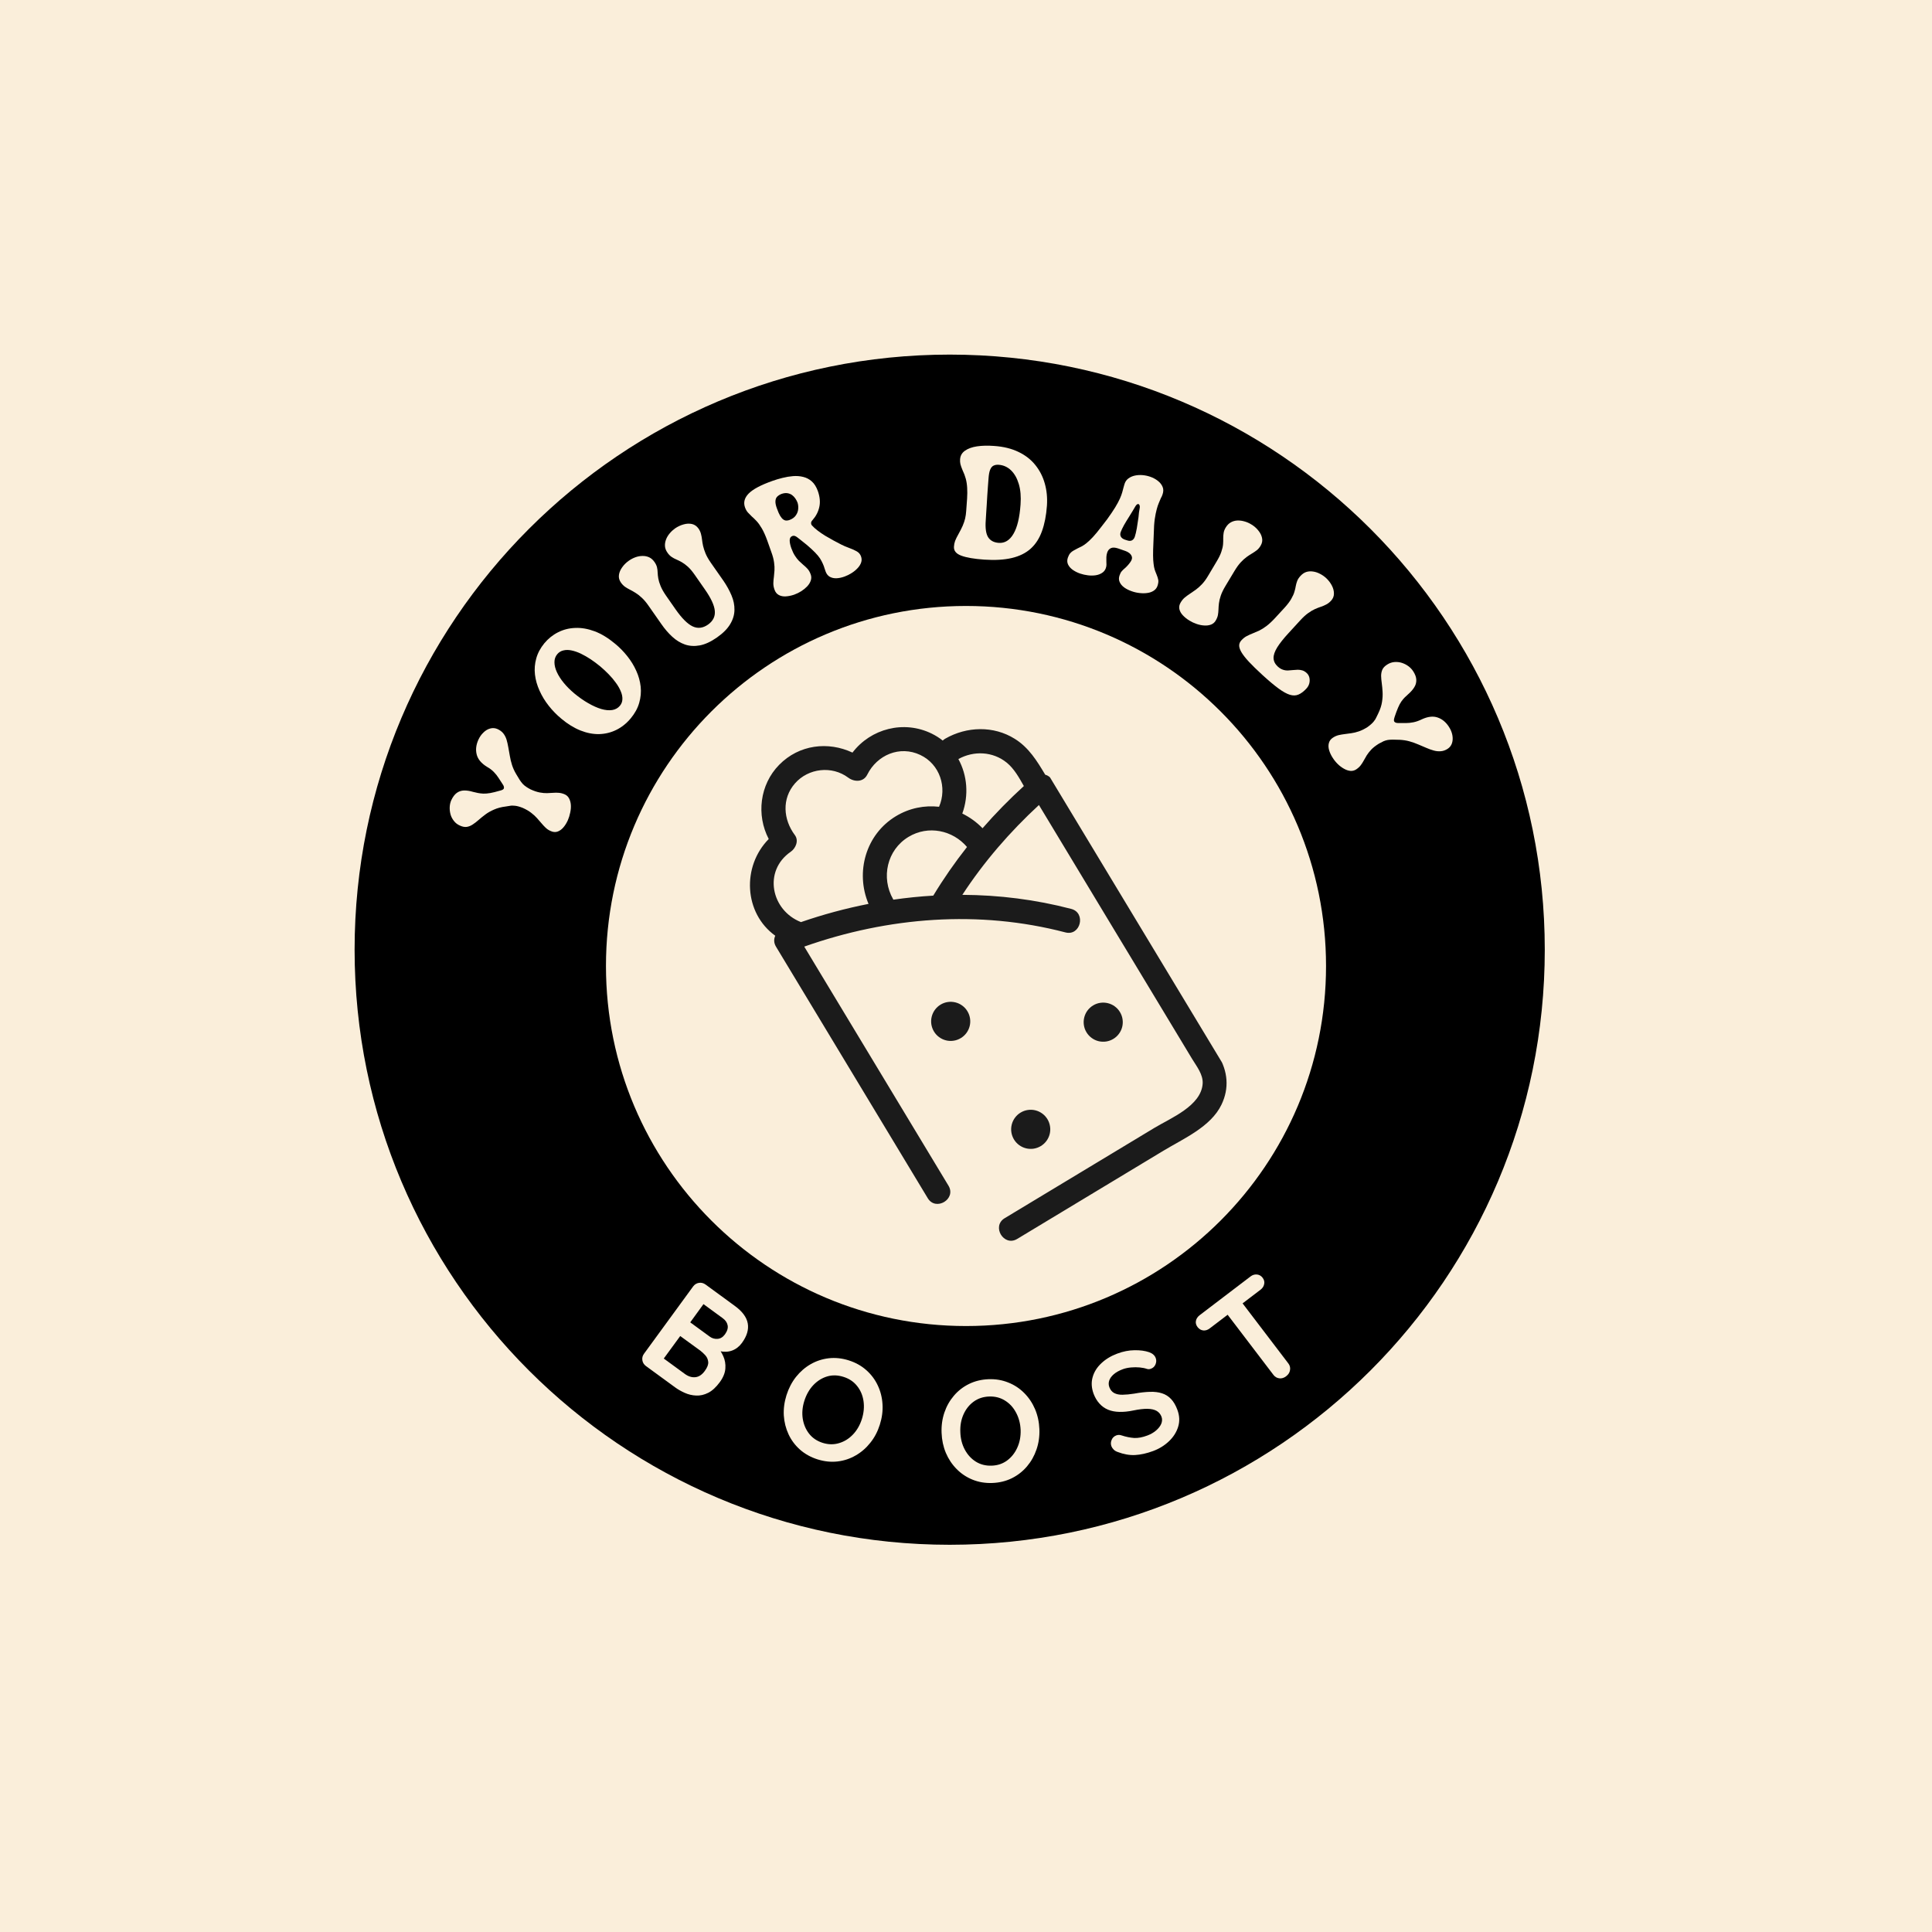 <svg xmlns="http://www.w3.org/2000/svg" xmlns:xlink="http://www.w3.org/1999/xlink" width="500" zoomAndPan="magnify" viewBox="0 0 375 375" height="500" preserveAspectRatio="xMidYMid meet" version="1.0"><defs><g/><clipPath id="d608839f89"><path d="M 68.828 68.828 L 299.84 68.828 L 299.84 299.84 L 68.828 299.84 Z M 68.828 68.828 " clip-rule="nonzero"/></clipPath><clipPath id="a59f86e15f"><path d="M 184.336 68.828 C 120.543 68.828 68.828 120.543 68.828 184.336 C 68.828 248.129 120.543 299.84 184.336 299.84 C 248.129 299.84 299.84 248.129 299.84 184.336 C 299.84 120.543 248.129 68.828 184.336 68.828 Z M 184.336 68.828 " clip-rule="nonzero"/></clipPath><clipPath id="2fe5b99b4c"><path d="M 117.617 117.617 L 257.383 117.617 L 257.383 257.383 L 117.617 257.383 Z M 117.617 117.617 " clip-rule="nonzero"/></clipPath><clipPath id="3953ad047b"><path d="M 187.5 117.617 C 148.902 117.617 117.617 148.902 117.617 187.5 C 117.617 226.098 148.902 257.383 187.5 257.383 C 226.098 257.383 257.383 226.098 257.383 187.5 C 257.383 148.902 226.098 117.617 187.5 117.617 Z M 187.5 117.617 " clip-rule="nonzero"/></clipPath><clipPath id="b85a695f9f"><path d="M 145 141 L 239 141 L 239 241 L 145 241 Z M 145 141 " clip-rule="nonzero"/></clipPath><clipPath id="203edfe006"><path d="M 132.758 157.984 L 187.984 124.668 L 242.227 214.574 L 187 247.891 Z M 132.758 157.984 " clip-rule="nonzero"/></clipPath><clipPath id="1b50e596c7"><path d="M 132.758 157.984 L 187.984 124.668 L 242.227 214.574 L 187 247.891 Z M 132.758 157.984 " clip-rule="nonzero"/></clipPath><clipPath id="82201927b7"><path d="M 180 194 L 189 194 L 189 203 L 180 203 Z M 180 194 " clip-rule="nonzero"/></clipPath><clipPath id="4cade0587b"><path d="M 132.758 157.984 L 187.984 124.668 L 242.227 214.574 L 187 247.891 Z M 132.758 157.984 " clip-rule="nonzero"/></clipPath><clipPath id="4884a8d2b7"><path d="M 132.758 157.984 L 187.984 124.668 L 242.227 214.574 L 187 247.891 Z M 132.758 157.984 " clip-rule="nonzero"/></clipPath><clipPath id="9ee155427b"><path d="M 210 194 L 218 194 L 218 203 L 210 203 Z M 210 194 " clip-rule="nonzero"/></clipPath><clipPath id="016ac8d274"><path d="M 132.758 157.984 L 187.984 124.668 L 242.227 214.574 L 187 247.891 Z M 132.758 157.984 " clip-rule="nonzero"/></clipPath><clipPath id="5d5cc580bf"><path d="M 132.758 157.984 L 187.984 124.668 L 242.227 214.574 L 187 247.891 Z M 132.758 157.984 " clip-rule="nonzero"/></clipPath><clipPath id="f115922a12"><path d="M 196 215 L 204 215 L 204 223 L 196 223 Z M 196 215 " clip-rule="nonzero"/></clipPath><clipPath id="cf488422a9"><path d="M 132.758 157.984 L 187.984 124.668 L 242.227 214.574 L 187 247.891 Z M 132.758 157.984 " clip-rule="nonzero"/></clipPath><clipPath id="a3d67f7748"><path d="M 132.758 157.984 L 187.984 124.668 L 242.227 214.574 L 187 247.891 Z M 132.758 157.984 " clip-rule="nonzero"/></clipPath></defs><rect x="-37.5" width="450" fill="#FAEEDA" y="-37.5" height="450" fill-opacity="1"/><rect x="-37.5" width="450" fill="#FAEEDA" y="-37.5" height="450" fill-opacity="1"/><g clip-path="url(#d608839f89)"><g clip-path="url(#a59f86e15f)"><path fill="#000000" d="M 68.828 68.828 L 299.84 68.828 L 299.84 299.84 L 68.828 299.84 Z M 68.828 68.828 " fill-opacity="1" fill-rule="nonzero"/></g></g><g clip-path="url(#2fe5b99b4c)"><g clip-path="url(#3953ad047b)"><path fill="#FAEEDA" d="M 117.617 117.617 L 257.383 117.617 L 257.383 257.383 L 117.617 257.383 Z M 117.617 117.617 " fill-opacity="1" fill-rule="nonzero"/></g></g><g clip-path="url(#b85a695f9f)"><g clip-path="url(#203edfe006)"><g clip-path="url(#1b50e596c7)"><path fill="#1b1b1b" d="M 202.875 150.367 C 201.273 147.691 199.715 145.121 196.961 143.402 C 192.844 140.824 187.641 140.992 183.492 143.363 C 183.293 143.473 183.129 143.602 182.984 143.742 C 182.348 143.238 181.645 142.789 180.879 142.41 C 175.441 139.723 169.004 141.434 165.465 146.078 C 160.75 143.863 155.109 144.508 151.23 148.457 C 147.453 152.309 146.781 158.211 149.211 162.852 C 143.949 168.191 144.395 177.25 150.48 181.625 C 150.184 182.262 150.18 183.012 150.613 183.734 C 159.227 198.008 167.836 212.281 176.449 226.555 C 177.656 228.559 178.867 230.566 180.078 232.57 C 181.641 235.16 185.668 232.738 184.102 230.145 C 175.488 215.867 166.879 201.598 158.266 187.32 C 157.547 186.125 156.824 184.93 156.105 183.734 C 172.395 177.992 189.977 176.578 206.797 180.98 C 209.73 181.746 210.859 177.184 207.926 176.418 C 200.984 174.602 193.887 173.719 186.789 173.688 C 190.988 167.266 196.016 161.461 201.656 156.254 C 206.672 164.562 211.684 172.875 216.695 181.184 C 217.492 182.504 218.293 183.828 219.09 185.148 C 221.582 189.281 224.074 193.414 226.57 197.547 C 228.172 200.203 229.777 202.863 231.379 205.52 C 232.262 206.98 233.559 208.566 233.434 210.359 C 233.129 214.66 227.254 217 224.047 218.934 C 218.328 222.383 212.605 225.836 206.887 229.285 C 202.926 231.676 198.965 234.062 195.004 236.453 C 192.414 238.016 194.84 242.043 197.434 240.477 C 206.902 234.766 216.371 229.055 225.836 223.344 C 229.742 220.988 235.016 218.715 237.086 214.418 C 238.637 211.207 238.309 207.906 236.504 204.918 C 235.164 202.695 233.82 200.469 232.48 198.242 C 229.355 193.07 226.234 187.895 223.113 182.719 C 217.613 173.602 212.109 164.48 206.609 155.363 C 205.812 154.039 205.012 152.719 204.215 151.395 C 203.879 150.836 203.402 150.504 202.875 150.367 Z M 186.02 147.332 C 189 145.68 192.707 145.84 195.402 148.027 C 196.855 149.207 197.797 150.934 198.73 152.57 C 195.902 155.152 193.219 157.883 190.711 160.762 C 189.562 159.574 188.227 158.617 186.781 157.91 C 188.07 154.383 187.754 150.488 186.02 147.332 Z M 153.488 165.32 C 154.453 164.652 155.086 163.16 154.285 162.094 C 152.023 159.07 151.711 155.02 154.305 152.055 C 156.898 149.094 161.48 148.57 164.648 150.945 C 165.801 151.805 167.59 151.855 168.332 150.363 C 170.238 146.527 174.652 144.648 178.633 146.539 C 182.43 148.34 183.887 152.844 182.27 156.594 C 179.465 156.277 176.543 156.832 173.922 158.406 C 168.008 161.961 166 169.324 168.582 175.445 C 164.145 176.316 159.758 177.5 155.469 178.98 C 149.676 176.707 148.074 169.055 153.488 165.32 Z M 173.398 174.625 C 173.383 174.598 173.371 174.566 173.355 174.535 C 170.965 170.359 172.156 164.961 176.348 162.434 C 180.168 160.129 184.926 161.137 187.695 164.402 C 185.328 167.406 183.137 170.555 181.148 173.84 C 178.555 173.992 175.973 174.258 173.398 174.625 Z M 173.398 174.625 " fill-opacity="1" fill-rule="nonzero"/></g></g></g><g clip-path="url(#82201927b7)"><g clip-path="url(#4cade0587b)"><g clip-path="url(#4884a8d2b7)"><path fill="#1b1b1b" d="M 187.777 196.285 C 188.039 196.715 188.207 197.18 188.281 197.68 C 188.359 198.176 188.336 198.668 188.215 199.16 C 188.094 199.648 187.883 200.094 187.586 200.5 C 187.285 200.906 186.922 201.238 186.488 201.496 C 186.059 201.758 185.594 201.926 185.098 202 C 184.598 202.074 184.105 202.055 183.617 201.934 C 183.129 201.812 182.68 201.602 182.277 201.301 C 181.871 201.004 181.539 200.641 181.277 200.207 C 181.02 199.777 180.852 199.312 180.773 198.816 C 180.699 198.316 180.723 197.824 180.844 197.336 C 180.965 196.848 181.176 196.398 181.473 195.992 C 181.773 195.59 182.137 195.258 182.566 194.996 C 183 194.734 183.465 194.566 183.961 194.492 C 184.457 194.418 184.953 194.441 185.441 194.562 C 185.93 194.684 186.375 194.891 186.781 195.191 C 187.188 195.488 187.52 195.855 187.777 196.285 Z M 187.777 196.285 " fill-opacity="1" fill-rule="nonzero"/></g></g></g><g clip-path="url(#9ee155427b)"><g clip-path="url(#016ac8d274)"><g clip-path="url(#5d5cc580bf)"><path fill="#1b1b1b" d="M 217.383 196.441 C 217.645 196.871 217.812 197.336 217.887 197.836 C 217.961 198.332 217.941 198.824 217.82 199.316 C 217.699 199.805 217.488 200.25 217.188 200.656 C 216.891 201.062 216.527 201.395 216.094 201.652 C 215.664 201.914 215.199 202.082 214.703 202.156 C 214.203 202.23 213.711 202.207 213.223 202.09 C 212.734 201.969 212.285 201.758 211.883 201.457 C 211.477 201.16 211.145 200.797 210.883 200.363 C 210.621 199.934 210.457 199.469 210.379 198.969 C 210.305 198.473 210.328 197.98 210.449 197.492 C 210.57 197.004 210.777 196.555 211.078 196.148 C 211.375 195.746 211.742 195.414 212.172 195.152 C 212.605 194.891 213.066 194.723 213.566 194.648 C 214.062 194.574 214.559 194.598 215.047 194.719 C 215.535 194.84 215.98 195.047 216.387 195.348 C 216.793 195.645 217.125 196.012 217.383 196.441 Z M 217.383 196.441 " fill-opacity="1" fill-rule="nonzero"/></g></g></g><g clip-path="url(#f115922a12)"><g clip-path="url(#cf488422a9)"><g clip-path="url(#a3d67f7748)"><path fill="#1b1b1b" d="M 203.312 217.242 C 203.57 217.672 203.738 218.137 203.812 218.633 C 203.891 219.133 203.867 219.625 203.746 220.113 C 203.625 220.602 203.414 221.051 203.117 221.453 C 202.816 221.859 202.453 222.191 202.02 222.453 C 201.59 222.711 201.125 222.879 200.629 222.957 C 200.129 223.031 199.637 223.008 199.148 222.887 C 198.66 222.766 198.211 222.555 197.809 222.258 C 197.402 221.957 197.07 221.594 196.809 221.164 C 196.551 220.73 196.383 220.266 196.305 219.77 C 196.23 219.273 196.254 218.777 196.375 218.289 C 196.496 217.801 196.707 217.355 197.004 216.949 C 197.305 216.543 197.668 216.211 198.098 215.953 C 198.531 215.691 198.996 215.523 199.492 215.449 C 199.988 215.371 200.484 215.395 200.973 215.516 C 201.461 215.637 201.906 215.848 202.312 216.145 C 202.719 216.445 203.051 216.809 203.312 217.242 Z M 203.312 217.242 " fill-opacity="1" fill-rule="nonzero"/></g></g></g><g fill="#FAEEDA" fill-opacity="1"><g transform="translate(105.85, 167.745)"><g><path d="M 4.359 -8.516 C 4.117 -7.984 3.828 -7.52 3.484 -7.125 C 3.148 -6.738 2.773 -6.473 2.359 -6.328 C 1.941 -6.191 1.504 -6.227 1.047 -6.438 C 0.66 -6.602 0.328 -6.82 0.047 -7.094 C -0.234 -7.363 -0.504 -7.656 -0.766 -7.969 C -1.035 -8.289 -1.32 -8.617 -1.625 -8.953 C -1.926 -9.297 -2.297 -9.633 -2.734 -9.969 C -3.172 -10.312 -3.711 -10.629 -4.359 -10.922 C -4.953 -11.16 -5.453 -11.301 -5.859 -11.344 C -6.273 -11.395 -6.625 -11.391 -6.906 -11.328 C -7.188 -11.273 -7.445 -11.234 -7.688 -11.203 C -8.551 -11.098 -9.305 -10.898 -9.953 -10.609 C -10.609 -10.328 -11.176 -10.004 -11.656 -9.641 C -12.133 -9.285 -12.57 -8.93 -12.969 -8.578 C -13.363 -8.234 -13.742 -7.941 -14.109 -7.703 C -14.473 -7.461 -14.848 -7.312 -15.234 -7.25 C -15.629 -7.188 -16.078 -7.27 -16.578 -7.5 C -17.055 -7.707 -17.445 -8.008 -17.75 -8.406 C -18.062 -8.801 -18.281 -9.227 -18.406 -9.688 C -18.531 -10.156 -18.582 -10.625 -18.562 -11.094 C -18.539 -11.57 -18.441 -12.008 -18.266 -12.406 C -17.961 -13.062 -17.602 -13.539 -17.188 -13.844 C -16.77 -14.145 -16.297 -14.301 -15.766 -14.312 C -15.242 -14.32 -14.672 -14.234 -14.047 -14.047 C -13.734 -13.973 -13.414 -13.898 -13.094 -13.828 C -12.77 -13.766 -12.422 -13.723 -12.047 -13.703 C -11.672 -13.691 -11.223 -13.727 -10.703 -13.812 C -10.191 -13.906 -9.578 -14.055 -8.859 -14.266 C -8.598 -14.328 -8.406 -14.395 -8.281 -14.469 C -8.164 -14.539 -8.094 -14.613 -8.062 -14.688 C -8.02 -14.77 -8.016 -14.891 -8.047 -15.047 C -8.078 -15.203 -8.18 -15.398 -8.359 -15.641 C -8.586 -15.992 -8.828 -16.363 -9.078 -16.75 C -9.328 -17.145 -9.633 -17.531 -10 -17.906 C -10.363 -18.281 -10.816 -18.617 -11.359 -18.922 C -12.453 -19.609 -13.109 -20.406 -13.328 -21.312 C -13.555 -22.219 -13.445 -23.164 -13 -24.156 C -12.75 -24.707 -12.422 -25.176 -12.016 -25.562 C -11.617 -25.957 -11.18 -26.219 -10.703 -26.344 C -10.223 -26.477 -9.75 -26.441 -9.281 -26.234 C -8.812 -26.023 -8.438 -25.742 -8.156 -25.391 C -7.883 -25.047 -7.676 -24.645 -7.531 -24.188 C -7.395 -23.727 -7.281 -23.227 -7.188 -22.688 C -7.094 -22.156 -6.992 -21.598 -6.891 -21.016 C -6.797 -20.441 -6.656 -19.859 -6.469 -19.266 C -6.281 -18.672 -6.008 -18.078 -5.656 -17.484 C -5.406 -17.047 -5.18 -16.676 -4.984 -16.375 C -4.785 -16.07 -4.586 -15.812 -4.391 -15.594 C -4.191 -15.383 -3.969 -15.195 -3.719 -15.031 C -3.477 -14.863 -3.188 -14.691 -2.844 -14.516 C -2.176 -14.211 -1.582 -14.016 -1.062 -13.922 C -0.551 -13.828 -0.086 -13.785 0.328 -13.797 C 0.754 -13.805 1.148 -13.828 1.516 -13.859 C 1.891 -13.891 2.254 -13.891 2.609 -13.859 C 2.973 -13.836 3.359 -13.738 3.766 -13.562 C 4.141 -13.395 4.422 -13.129 4.609 -12.766 C 4.805 -12.398 4.922 -11.977 4.953 -11.5 C 4.984 -11.031 4.941 -10.535 4.828 -10.016 C 4.723 -9.492 4.566 -8.992 4.359 -8.516 Z M 4.359 -8.516 "/></g></g></g><g fill="#FAEEDA" fill-opacity="1"><g transform="translate(115.978, 146.396)"><g><path d="M 6.438 -6.953 C 5.613 -5.973 4.68 -5.227 3.641 -4.719 C 2.598 -4.207 1.488 -3.938 0.312 -3.906 C -0.863 -3.883 -2.07 -4.117 -3.312 -4.609 C -4.562 -5.109 -5.797 -5.867 -7.016 -6.891 C -7.93 -7.648 -8.75 -8.488 -9.469 -9.406 C -10.195 -10.32 -10.789 -11.297 -11.25 -12.328 C -11.719 -13.359 -12.016 -14.398 -12.141 -15.453 C -12.266 -16.516 -12.18 -17.562 -11.891 -18.594 C -11.609 -19.625 -11.086 -20.602 -10.328 -21.531 C -9.566 -22.445 -8.676 -23.16 -7.656 -23.672 C -6.633 -24.191 -5.52 -24.473 -4.312 -24.516 C -3.113 -24.566 -1.859 -24.348 -0.547 -23.859 C 0.754 -23.367 2.078 -22.562 3.422 -21.438 C 4.297 -20.719 5.082 -19.914 5.781 -19.031 C 6.488 -18.145 7.066 -17.203 7.516 -16.203 C 7.973 -15.203 8.258 -14.176 8.375 -13.125 C 8.488 -12.082 8.395 -11.035 8.094 -9.984 C 7.801 -8.941 7.25 -7.93 6.438 -6.953 Z M 4.344 -9.406 C 4.656 -9.781 4.816 -10.207 4.828 -10.688 C 4.848 -11.164 4.742 -11.672 4.516 -12.203 C 4.297 -12.742 3.984 -13.289 3.578 -13.844 C 3.18 -14.406 2.719 -14.957 2.188 -15.5 C 1.664 -16.039 1.113 -16.555 0.531 -17.047 C -0.062 -17.535 -0.676 -17.992 -1.312 -18.422 C -1.957 -18.848 -2.594 -19.211 -3.219 -19.516 C -3.852 -19.816 -4.453 -20.023 -5.016 -20.141 C -5.586 -20.266 -6.113 -20.27 -6.594 -20.156 C -7.082 -20.051 -7.488 -19.805 -7.812 -19.422 C -8.188 -18.973 -8.367 -18.445 -8.359 -17.844 C -8.359 -17.238 -8.195 -16.594 -7.875 -15.906 C -7.562 -15.227 -7.117 -14.539 -6.547 -13.844 C -5.973 -13.145 -5.297 -12.469 -4.516 -11.812 C -3.598 -11.051 -2.691 -10.414 -1.797 -9.906 C -0.91 -9.395 -0.07 -9.02 0.719 -8.781 C 1.52 -8.551 2.227 -8.484 2.844 -8.578 C 3.457 -8.672 3.957 -8.945 4.344 -9.406 Z M 4.344 -9.406 "/></g></g></g><g fill="#FAEEDA" fill-opacity="1"><g transform="translate(131.041, 129.021)"><g><path d="M 8.109 -5.281 C 6.91 -4.445 5.801 -3.938 4.781 -3.75 C 3.758 -3.562 2.801 -3.617 1.906 -3.922 C 1.02 -4.234 0.195 -4.738 -0.562 -5.438 C -1.32 -6.133 -2.023 -6.953 -2.672 -7.891 L -5.109 -11.375 C -5.566 -12.039 -6.008 -12.57 -6.438 -12.969 C -6.863 -13.375 -7.273 -13.695 -7.672 -13.938 C -8.066 -14.188 -8.43 -14.395 -8.766 -14.562 C -9.098 -14.727 -9.41 -14.91 -9.703 -15.109 C -10.004 -15.316 -10.273 -15.594 -10.516 -15.938 C -10.848 -16.406 -10.977 -16.898 -10.906 -17.422 C -10.832 -17.941 -10.617 -18.441 -10.266 -18.922 C -9.922 -19.41 -9.492 -19.832 -8.984 -20.188 C -8.586 -20.469 -8.16 -20.691 -7.703 -20.859 C -7.242 -21.023 -6.785 -21.109 -6.328 -21.109 C -5.879 -21.117 -5.457 -21.035 -5.062 -20.859 C -4.664 -20.68 -4.316 -20.379 -4.016 -19.953 C -3.766 -19.598 -3.598 -19.25 -3.516 -18.906 C -3.441 -18.57 -3.398 -18.227 -3.391 -17.875 C -3.379 -17.531 -3.336 -17.148 -3.266 -16.734 C -3.191 -16.316 -3.047 -15.836 -2.828 -15.297 C -2.617 -14.766 -2.273 -14.148 -1.797 -13.453 L 0.109 -10.719 C 1.316 -9 2.414 -7.906 3.406 -7.438 C 4.395 -6.977 5.383 -7.094 6.375 -7.781 C 7.363 -8.477 7.805 -9.367 7.703 -10.453 C 7.609 -11.535 6.957 -12.938 5.75 -14.656 L 3.844 -17.391 C 3.363 -18.086 2.91 -18.629 2.484 -19.016 C 2.055 -19.398 1.656 -19.695 1.281 -19.906 C 0.914 -20.113 0.57 -20.285 0.25 -20.422 C -0.07 -20.555 -0.375 -20.719 -0.656 -20.906 C -0.945 -21.094 -1.219 -21.363 -1.469 -21.719 C -1.77 -22.145 -1.938 -22.57 -1.969 -23 C -2 -23.438 -1.93 -23.867 -1.766 -24.297 C -1.609 -24.723 -1.367 -25.125 -1.047 -25.5 C -0.734 -25.875 -0.383 -26.195 0 -26.469 C 0.52 -26.82 1.066 -27.078 1.641 -27.234 C 2.211 -27.398 2.754 -27.426 3.266 -27.312 C 3.773 -27.195 4.195 -26.906 4.531 -26.438 C 4.77 -26.094 4.93 -25.742 5.016 -25.391 C 5.109 -25.047 5.176 -24.688 5.219 -24.312 C 5.258 -23.945 5.328 -23.535 5.422 -23.078 C 5.523 -22.629 5.688 -22.133 5.906 -21.594 C 6.133 -21.051 6.477 -20.445 6.938 -19.781 L 9.375 -16.297 C 10.02 -15.359 10.539 -14.414 10.938 -13.469 C 11.344 -12.52 11.535 -11.57 11.516 -10.625 C 11.504 -9.688 11.227 -8.77 10.688 -7.875 C 10.156 -6.977 9.297 -6.113 8.109 -5.281 Z M 8.109 -5.281 "/></g></g></g><g fill="#FAEEDA" fill-opacity="1"><g transform="translate(150.106, 116.335)"><g><path d="M 4.031 -0.906 C 3.477 -0.719 2.941 -0.609 2.422 -0.578 C 1.898 -0.547 1.445 -0.633 1.062 -0.844 C 0.676 -1.051 0.398 -1.391 0.234 -1.859 C 0.066 -2.316 -0.008 -2.742 0 -3.141 C 0.008 -3.547 0.047 -3.961 0.109 -4.391 C 0.148 -4.773 0.188 -5.188 0.219 -5.625 C 0.25 -6.07 0.223 -6.582 0.141 -7.156 C 0.066 -7.738 -0.102 -8.398 -0.375 -9.141 L -1.172 -11.391 C -1.523 -12.367 -1.879 -13.16 -2.234 -13.766 C -2.586 -14.367 -2.93 -14.848 -3.266 -15.203 C -3.598 -15.555 -3.91 -15.859 -4.203 -16.109 C -4.473 -16.367 -4.719 -16.617 -4.938 -16.859 C -5.164 -17.109 -5.352 -17.438 -5.5 -17.844 C -5.844 -18.812 -5.602 -19.711 -4.781 -20.547 C -3.957 -21.379 -2.43 -22.191 -0.203 -22.984 C 0.43 -23.211 1.094 -23.41 1.781 -23.578 C 2.477 -23.754 3.164 -23.867 3.844 -23.922 C 4.531 -23.973 5.18 -23.922 5.797 -23.766 C 6.422 -23.617 6.977 -23.328 7.469 -22.891 C 7.957 -22.453 8.348 -21.828 8.641 -21.016 C 9.035 -19.891 9.129 -18.863 8.922 -17.938 C 8.723 -17.008 8.289 -16.164 7.625 -15.406 C 7.5 -15.289 7.41 -15.16 7.359 -15.016 C 7.305 -14.867 7.305 -14.727 7.359 -14.594 C 7.367 -14.551 7.383 -14.508 7.406 -14.469 C 7.438 -14.438 7.469 -14.395 7.5 -14.344 C 7.758 -14.051 8.109 -13.734 8.547 -13.391 C 8.992 -13.047 9.484 -12.707 10.016 -12.375 C 10.555 -12.051 11.102 -11.738 11.656 -11.438 C 12.207 -11.133 12.723 -10.863 13.203 -10.625 C 13.691 -10.383 14.098 -10.207 14.422 -10.094 C 15.141 -9.832 15.711 -9.582 16.141 -9.344 C 16.566 -9.113 16.859 -8.781 17.016 -8.344 C 17.16 -7.945 17.172 -7.555 17.047 -7.172 C 16.922 -6.785 16.691 -6.414 16.359 -6.062 C 16.035 -5.707 15.648 -5.391 15.203 -5.109 C 14.766 -4.828 14.301 -4.598 13.812 -4.422 C 13.258 -4.223 12.734 -4.113 12.234 -4.094 C 11.742 -4.082 11.312 -4.18 10.938 -4.391 C 10.57 -4.609 10.305 -4.953 10.141 -5.422 C 10.066 -5.617 10.004 -5.801 9.953 -5.969 C 9.91 -6.133 9.859 -6.297 9.797 -6.453 C 9.68 -6.766 9.535 -7.086 9.359 -7.422 C 9.191 -7.766 8.953 -8.125 8.641 -8.5 C 8.328 -8.875 7.906 -9.305 7.375 -9.797 C 6.852 -10.285 6.188 -10.844 5.375 -11.469 C 5.082 -11.695 4.844 -11.883 4.656 -12.031 C 4.469 -12.176 4.301 -12.27 4.156 -12.312 C 4.02 -12.363 3.863 -12.359 3.688 -12.297 C 3.352 -12.172 3.18 -11.895 3.172 -11.469 C 3.172 -11.051 3.273 -10.539 3.484 -9.938 C 3.703 -9.344 3.938 -8.852 4.188 -8.469 C 4.438 -8.082 4.691 -7.754 4.953 -7.484 C 5.223 -7.223 5.484 -6.984 5.734 -6.766 C 6.055 -6.504 6.348 -6.234 6.609 -5.953 C 6.867 -5.68 7.082 -5.312 7.25 -4.844 C 7.395 -4.445 7.398 -4.051 7.266 -3.656 C 7.141 -3.27 6.914 -2.898 6.594 -2.547 C 6.27 -2.203 5.883 -1.883 5.438 -1.594 C 4.988 -1.312 4.52 -1.082 4.031 -0.906 Z M 3.094 -15.391 C 3.676 -15.598 4.102 -15.906 4.375 -16.312 C 4.656 -16.719 4.805 -17.145 4.828 -17.594 C 4.859 -18.039 4.812 -18.441 4.688 -18.797 C 4.594 -19.047 4.457 -19.301 4.281 -19.562 C 4.102 -19.832 3.883 -20.062 3.625 -20.25 C 3.363 -20.438 3.062 -20.555 2.719 -20.609 C 2.383 -20.66 2.008 -20.613 1.594 -20.469 C 1.25 -20.332 0.969 -20.156 0.75 -19.938 C 0.539 -19.727 0.426 -19.438 0.406 -19.062 C 0.383 -18.695 0.477 -18.227 0.688 -17.656 C 0.914 -17.02 1.129 -16.535 1.328 -16.203 C 1.535 -15.867 1.738 -15.633 1.938 -15.5 C 2.133 -15.363 2.332 -15.297 2.531 -15.297 C 2.727 -15.297 2.914 -15.328 3.094 -15.391 Z M 3.094 -15.391 "/></g></g></g><g fill="#FAEEDA" fill-opacity="1"><g transform="translate(172.052, 109.515)"><g/></g></g><g fill="#FAEEDA" fill-opacity="1"><g transform="translate(184.195, 107.699)"><g><path d="M 6.828 0.922 C 4.879 0.785 3.398 0.531 2.391 0.156 C 1.379 -0.219 0.906 -0.805 0.969 -1.609 C 0.988 -1.984 1.062 -2.348 1.188 -2.703 C 1.32 -3.055 1.551 -3.52 1.875 -4.094 C 2.195 -4.664 2.461 -5.191 2.672 -5.672 C 2.879 -6.16 3.035 -6.629 3.141 -7.078 C 3.242 -7.535 3.312 -8.02 3.344 -8.531 L 3.516 -10.906 C 3.566 -11.676 3.57 -12.375 3.531 -13 C 3.5 -13.625 3.41 -14.211 3.266 -14.766 C 3.117 -15.316 2.91 -15.867 2.641 -16.422 C 2.43 -16.93 2.289 -17.332 2.219 -17.625 C 2.156 -17.926 2.133 -18.234 2.156 -18.547 C 2.207 -19.254 2.523 -19.812 3.109 -20.219 C 3.691 -20.633 4.469 -20.914 5.438 -21.062 C 6.414 -21.207 7.523 -21.234 8.766 -21.141 C 10.578 -21.016 12.148 -20.629 13.484 -19.984 C 14.816 -19.348 15.906 -18.504 16.75 -17.453 C 17.602 -16.398 18.219 -15.203 18.594 -13.859 C 18.977 -12.523 19.117 -11.094 19.016 -9.562 C 18.879 -7.645 18.555 -5.988 18.047 -4.594 C 17.547 -3.195 16.816 -2.066 15.859 -1.203 C 14.91 -0.348 13.691 0.254 12.203 0.609 C 10.711 0.961 8.922 1.066 6.828 0.922 Z M 9.656 -2.328 C 10.832 -2.242 11.785 -2.828 12.516 -4.078 C 13.254 -5.328 13.711 -7.223 13.891 -9.766 C 14.004 -11.305 13.891 -12.641 13.547 -13.766 C 13.211 -14.891 12.707 -15.773 12.031 -16.422 C 11.352 -17.066 10.562 -17.422 9.656 -17.484 C 9.281 -17.516 8.953 -17.461 8.672 -17.328 C 8.391 -17.203 8.164 -16.941 8 -16.547 C 7.832 -16.148 7.723 -15.555 7.672 -14.766 C 7.641 -14.359 7.602 -13.875 7.562 -13.312 C 7.52 -12.758 7.477 -12.172 7.438 -11.547 C 7.406 -10.93 7.367 -10.32 7.328 -9.719 C 7.297 -9.113 7.258 -8.551 7.219 -8.031 C 7.188 -7.52 7.16 -7.094 7.141 -6.75 C 7.023 -5.219 7.176 -4.113 7.594 -3.438 C 8.02 -2.77 8.707 -2.398 9.656 -2.328 Z M 9.656 -2.328 "/></g></g></g><g fill="#FAEEDA" fill-opacity="1"><g transform="translate(206.762, 109.813)"><g><path d="M 2.891 1.516 C 2.348 1.328 1.863 1.082 1.438 0.781 C 1.02 0.477 0.719 0.125 0.531 -0.281 C 0.352 -0.688 0.348 -1.125 0.516 -1.594 C 0.641 -1.957 0.797 -2.242 0.984 -2.453 C 1.172 -2.66 1.383 -2.828 1.625 -2.953 C 1.863 -3.086 2.125 -3.227 2.406 -3.375 C 2.633 -3.477 2.891 -3.602 3.172 -3.75 C 3.453 -3.895 3.77 -4.109 4.125 -4.391 C 4.488 -4.68 4.898 -5.07 5.359 -5.562 C 5.828 -6.062 6.367 -6.719 6.984 -7.531 L 8.141 -9.031 C 8.785 -9.926 9.305 -10.695 9.703 -11.344 C 10.098 -12 10.398 -12.562 10.609 -13.031 C 10.816 -13.5 10.969 -13.906 11.062 -14.25 C 11.156 -14.594 11.238 -14.906 11.312 -15.188 C 11.363 -15.332 11.398 -15.461 11.422 -15.578 C 11.453 -15.691 11.488 -15.812 11.531 -15.938 C 11.676 -16.363 11.922 -16.703 12.266 -16.953 C 12.617 -17.211 13.031 -17.395 13.5 -17.5 C 13.977 -17.602 14.473 -17.633 14.984 -17.594 C 15.504 -17.551 16.004 -17.445 16.484 -17.281 C 17.035 -17.094 17.523 -16.832 17.953 -16.5 C 18.391 -16.164 18.703 -15.773 18.891 -15.328 C 19.078 -14.891 19.078 -14.398 18.891 -13.859 C 18.848 -13.734 18.801 -13.609 18.75 -13.484 C 18.695 -13.367 18.633 -13.25 18.562 -13.125 C 18.457 -12.852 18.328 -12.547 18.172 -12.203 C 18.023 -11.867 17.883 -11.445 17.75 -10.938 C 17.613 -10.438 17.488 -9.812 17.375 -9.062 C 17.27 -8.312 17.207 -7.391 17.188 -6.297 L 17.062 -3.125 C 17.039 -2.32 17.047 -1.648 17.078 -1.109 C 17.117 -0.578 17.172 -0.133 17.234 0.219 C 17.305 0.57 17.391 0.863 17.484 1.094 C 17.578 1.32 17.66 1.531 17.734 1.719 C 17.879 2.07 17.984 2.398 18.047 2.703 C 18.117 3.016 18.07 3.414 17.906 3.906 C 17.77 4.301 17.523 4.613 17.172 4.844 C 16.828 5.07 16.422 5.219 15.953 5.281 C 15.484 5.352 14.984 5.359 14.453 5.297 C 13.922 5.242 13.41 5.129 12.922 4.953 C 12.367 4.766 11.879 4.52 11.453 4.219 C 11.035 3.914 10.738 3.562 10.562 3.156 C 10.383 2.758 10.379 2.328 10.547 1.859 C 10.66 1.516 10.801 1.25 10.969 1.062 C 11.133 0.875 11.32 0.691 11.531 0.516 C 11.688 0.391 11.859 0.223 12.047 0.016 C 12.242 -0.191 12.422 -0.406 12.578 -0.625 C 12.742 -0.844 12.852 -1.039 12.906 -1.219 C 12.988 -1.457 12.977 -1.688 12.875 -1.906 C 12.781 -2.125 12.625 -2.316 12.406 -2.484 C 12.188 -2.648 11.953 -2.773 11.703 -2.859 L 10.266 -3.359 C 9.672 -3.555 9.207 -3.578 8.875 -3.422 C 8.539 -3.273 8.301 -3 8.156 -2.594 C 8.051 -2.281 7.992 -1.973 7.984 -1.672 C 7.973 -1.379 7.973 -1.098 7.984 -0.828 C 7.992 -0.609 8 -0.395 8 -0.188 C 8 0.02 7.957 0.238 7.875 0.469 C 7.738 0.863 7.492 1.172 7.141 1.391 C 6.797 1.617 6.391 1.77 5.922 1.844 C 5.453 1.914 4.953 1.922 4.422 1.859 C 3.898 1.797 3.391 1.68 2.891 1.516 Z M 11.547 -5.078 L 11.984 -4.938 C 12.359 -4.801 12.676 -4.797 12.938 -4.922 C 13.195 -5.055 13.383 -5.289 13.5 -5.625 C 13.645 -6.062 13.773 -6.609 13.891 -7.266 C 14.004 -7.93 14.113 -8.645 14.219 -9.406 C 14.238 -9.719 14.27 -10.031 14.312 -10.344 C 14.363 -10.656 14.414 -10.973 14.469 -11.297 C 14.488 -11.484 14.473 -11.633 14.422 -11.75 C 14.367 -11.863 14.305 -11.938 14.234 -11.969 C 14.047 -12.031 13.848 -11.898 13.641 -11.578 C 13.422 -11.211 13.207 -10.852 13 -10.5 C 12.789 -10.145 12.582 -9.805 12.375 -9.484 C 12.008 -8.91 11.68 -8.367 11.391 -7.859 C 11.109 -7.348 10.895 -6.895 10.75 -6.5 C 10.645 -6.164 10.664 -5.875 10.812 -5.625 C 10.957 -5.383 11.203 -5.203 11.547 -5.078 Z M 11.547 -5.078 "/></g></g></g><g fill="#FAEEDA" fill-opacity="1"><g transform="translate(227.6, 117.923)"><g><path d="M 3.266 2.531 C 2.766 2.227 2.336 1.883 1.984 1.5 C 1.629 1.125 1.406 0.719 1.312 0.281 C 1.227 -0.145 1.316 -0.57 1.578 -1 C 1.805 -1.383 2.07 -1.703 2.375 -1.953 C 2.676 -2.203 3.004 -2.441 3.359 -2.672 C 3.711 -2.898 4.082 -3.156 4.469 -3.438 C 4.863 -3.719 5.258 -4.066 5.656 -4.484 C 6.062 -4.898 6.457 -5.43 6.844 -6.078 L 8.547 -8.938 C 8.984 -9.656 9.289 -10.289 9.469 -10.844 C 9.656 -11.395 9.766 -11.879 9.797 -12.297 C 9.828 -12.711 9.836 -13.098 9.828 -13.453 C 9.828 -13.805 9.852 -14.148 9.906 -14.484 C 9.957 -14.828 10.098 -15.188 10.328 -15.562 C 10.598 -16 10.922 -16.32 11.297 -16.531 C 11.68 -16.75 12.102 -16.867 12.562 -16.891 C 13.02 -16.91 13.477 -16.852 13.938 -16.719 C 14.406 -16.594 14.848 -16.398 15.266 -16.141 C 15.797 -15.828 16.25 -15.438 16.625 -14.969 C 17.008 -14.508 17.254 -14.023 17.359 -13.516 C 17.473 -13.004 17.383 -12.504 17.094 -12.016 C 16.875 -11.641 16.625 -11.344 16.344 -11.125 C 16.062 -10.906 15.754 -10.695 15.422 -10.5 C 15.098 -10.312 14.75 -10.082 14.375 -9.812 C 14 -9.539 13.613 -9.191 13.219 -8.766 C 12.82 -8.336 12.414 -7.773 12 -7.078 L 10.281 -4.219 C 9.852 -3.508 9.547 -2.879 9.359 -2.328 C 9.172 -1.773 9.051 -1.281 9 -0.844 C 8.945 -0.406 8.914 0 8.906 0.375 C 8.895 0.75 8.859 1.109 8.797 1.453 C 8.734 1.797 8.586 2.16 8.359 2.547 C 8.141 2.91 7.836 3.164 7.453 3.312 C 7.066 3.457 6.633 3.516 6.156 3.484 C 5.676 3.461 5.18 3.363 4.672 3.188 C 4.172 3.02 3.703 2.801 3.266 2.531 Z M 3.266 2.531 "/></g></g></g><g fill="#FAEEDA" fill-opacity="1"><g transform="translate(239.197, 124.966)"><g><path d="M 5.875 6.078 C 4.75 5.047 3.848 4.164 3.172 3.438 C 2.504 2.707 2.023 2.086 1.734 1.578 C 1.453 1.078 1.316 0.645 1.328 0.281 C 1.348 -0.07 1.488 -0.391 1.75 -0.672 C 2.082 -1.035 2.43 -1.312 2.797 -1.5 C 3.172 -1.695 3.57 -1.879 4 -2.047 C 4.395 -2.203 4.805 -2.379 5.234 -2.578 C 5.66 -2.785 6.129 -3.082 6.641 -3.469 C 7.148 -3.852 7.719 -4.383 8.344 -5.062 L 10.172 -7.047 C 10.734 -7.672 11.156 -8.234 11.438 -8.734 C 11.727 -9.234 11.93 -9.688 12.047 -10.094 C 12.172 -10.5 12.258 -10.875 12.312 -11.219 C 12.375 -11.562 12.469 -11.895 12.594 -12.219 C 12.719 -12.539 12.93 -12.863 13.234 -13.188 C 13.586 -13.57 13.969 -13.828 14.375 -13.953 C 14.789 -14.078 15.223 -14.102 15.672 -14.031 C 16.129 -13.969 16.57 -13.82 17 -13.594 C 17.438 -13.375 17.836 -13.098 18.203 -12.766 C 18.648 -12.348 19.016 -11.875 19.297 -11.344 C 19.578 -10.82 19.719 -10.297 19.719 -9.766 C 19.727 -9.242 19.539 -8.773 19.156 -8.359 C 18.863 -8.047 18.555 -7.805 18.234 -7.641 C 17.922 -7.473 17.582 -7.328 17.219 -7.203 C 16.863 -7.086 16.473 -6.938 16.047 -6.75 C 15.629 -6.562 15.18 -6.297 14.703 -5.953 C 14.223 -5.609 13.711 -5.141 13.172 -4.547 L 10.922 -2.094 C 9.93 -1.02 9.191 -0.086 8.703 0.703 C 8.211 1.504 7.977 2.203 8 2.797 C 8.031 3.398 8.301 3.938 8.812 4.406 C 9.145 4.707 9.473 4.91 9.797 5.016 C 10.117 5.129 10.445 5.18 10.781 5.172 C 11.113 5.16 11.441 5.133 11.766 5.094 C 12.086 5.062 12.395 5.039 12.688 5.031 C 12.988 5.031 13.285 5.07 13.578 5.156 C 13.867 5.238 14.156 5.41 14.438 5.672 C 14.695 5.91 14.867 6.207 14.953 6.562 C 15.035 6.926 15.031 7.297 14.938 7.672 C 14.844 8.047 14.648 8.391 14.359 8.703 C 13.848 9.254 13.344 9.633 12.844 9.844 C 12.344 10.062 11.785 10.078 11.172 9.891 C 10.555 9.703 9.82 9.297 8.969 8.672 C 8.125 8.055 7.094 7.191 5.875 6.078 Z M 5.875 6.078 "/></g></g></g><g fill="#FAEEDA" fill-opacity="1"><g transform="translate(253.919, 138.782)"><g><path d="M 4.75 8.297 C 4.438 7.816 4.207 7.328 4.062 6.828 C 3.914 6.328 3.898 5.863 4.016 5.438 C 4.129 5.008 4.395 4.66 4.812 4.391 C 5.164 4.16 5.531 4 5.906 3.906 C 6.289 3.82 6.688 3.754 7.094 3.703 C 7.5 3.66 7.926 3.602 8.375 3.531 C 8.832 3.469 9.32 3.348 9.844 3.172 C 10.375 2.992 10.938 2.711 11.531 2.328 C 12.051 1.953 12.441 1.602 12.703 1.281 C 12.961 0.969 13.145 0.676 13.25 0.406 C 13.363 0.145 13.477 -0.086 13.594 -0.297 C 13.977 -1.086 14.223 -1.832 14.328 -2.531 C 14.441 -3.238 14.477 -3.891 14.438 -4.484 C 14.406 -5.086 14.352 -5.648 14.281 -6.172 C 14.207 -6.691 14.164 -7.164 14.156 -7.594 C 14.156 -8.031 14.234 -8.43 14.391 -8.797 C 14.555 -9.172 14.875 -9.504 15.344 -9.797 C 15.781 -10.078 16.242 -10.238 16.734 -10.281 C 17.234 -10.32 17.711 -10.27 18.172 -10.125 C 18.629 -9.977 19.051 -9.766 19.438 -9.484 C 19.82 -9.203 20.133 -8.875 20.375 -8.5 C 20.77 -7.895 20.973 -7.336 20.984 -6.828 C 21.004 -6.316 20.875 -5.836 20.594 -5.391 C 20.32 -4.941 19.941 -4.504 19.453 -4.078 C 19.211 -3.867 18.973 -3.645 18.734 -3.406 C 18.504 -3.176 18.281 -2.906 18.062 -2.594 C 17.852 -2.289 17.645 -1.895 17.438 -1.406 C 17.227 -0.914 17.008 -0.328 16.781 0.359 C 16.695 0.629 16.648 0.832 16.641 0.969 C 16.641 1.102 16.66 1.203 16.703 1.266 C 16.754 1.348 16.848 1.422 16.984 1.484 C 17.129 1.547 17.359 1.57 17.672 1.562 C 18.086 1.562 18.523 1.562 18.984 1.562 C 19.453 1.562 19.941 1.508 20.453 1.406 C 20.961 1.301 21.504 1.109 22.078 0.828 C 23.234 0.297 24.25 0.18 25.125 0.484 C 26.008 0.785 26.742 1.395 27.328 2.312 C 27.66 2.82 27.879 3.352 27.984 3.906 C 28.086 4.457 28.066 4.969 27.922 5.438 C 27.773 5.914 27.484 6.297 27.047 6.578 C 26.617 6.848 26.18 7 25.734 7.031 C 25.285 7.07 24.828 7.023 24.359 6.891 C 23.898 6.766 23.422 6.594 22.922 6.375 C 22.43 6.164 21.914 5.945 21.375 5.719 C 20.844 5.488 20.27 5.285 19.656 5.109 C 19.051 4.941 18.41 4.844 17.734 4.812 C 17.223 4.789 16.785 4.781 16.422 4.781 C 16.066 4.781 15.742 4.801 15.453 4.844 C 15.172 4.895 14.895 4.977 14.625 5.094 C 14.352 5.219 14.051 5.375 13.719 5.562 C 13.102 5.945 12.613 6.328 12.25 6.703 C 11.895 7.086 11.602 7.457 11.375 7.812 C 11.156 8.176 10.957 8.52 10.781 8.844 C 10.602 9.176 10.406 9.484 10.188 9.766 C 9.969 10.055 9.676 10.32 9.312 10.562 C 8.957 10.789 8.578 10.883 8.172 10.844 C 7.766 10.801 7.352 10.66 6.938 10.422 C 6.52 10.191 6.117 9.891 5.734 9.516 C 5.359 9.148 5.031 8.742 4.75 8.297 Z M 4.75 8.297 "/></g></g></g><g fill="#FAEEDA" fill-opacity="1"><g transform="translate(266.092, 159.701)"><g/></g></g><g fill="#FAEEDA" fill-opacity="1"><g transform="translate(122.309, 262.906)"><g><path d="M 20.328 -9.422 C 21.773 -8.367 22.609 -7.242 22.828 -6.047 C 23.047 -4.848 22.672 -3.582 21.703 -2.25 C 21.18 -1.539 20.547 -1.047 19.797 -0.766 C 19.055 -0.492 18.238 -0.457 17.344 -0.656 C 16.457 -0.852 15.52 -1.312 14.531 -2.031 L 15.375 -2.984 C 15.844 -2.641 16.328 -2.18 16.828 -1.609 C 17.336 -1.047 17.754 -0.398 18.078 0.328 C 18.41 1.066 18.547 1.859 18.484 2.703 C 18.43 3.555 18.078 4.438 17.422 5.344 C 16.691 6.344 15.938 7.039 15.156 7.438 C 14.375 7.832 13.594 8.008 12.812 7.969 C 12.031 7.938 11.285 7.758 10.578 7.438 C 9.879 7.125 9.254 6.766 8.703 6.359 L 3.078 2.25 C 2.68 1.957 2.445 1.582 2.375 1.125 C 2.301 0.664 2.406 0.242 2.688 -0.141 L 12.234 -13.219 C 12.523 -13.602 12.898 -13.832 13.359 -13.906 C 13.816 -13.977 14.242 -13.867 14.641 -13.578 Z M 17.969 -7.047 L 13.953 -9.984 L 14.5 -10.141 L 11.516 -6.031 L 11.391 -6.438 L 15.453 -3.469 C 15.891 -3.145 16.383 -3 16.938 -3.031 C 17.5 -3.062 17.984 -3.348 18.391 -3.891 C 18.859 -4.547 19.035 -5.141 18.922 -5.672 C 18.816 -6.203 18.5 -6.66 17.969 -7.047 Z M 13.641 -0.734 L 9.516 -3.734 L 9.844 -3.75 L 6.359 1.016 L 6.312 0.625 L 10.609 3.766 C 11.297 4.266 11.977 4.477 12.656 4.406 C 13.332 4.344 13.941 3.941 14.484 3.203 C 14.984 2.523 15.207 1.938 15.156 1.438 C 15.102 0.938 14.914 0.508 14.594 0.156 C 14.27 -0.195 13.953 -0.492 13.641 -0.734 Z M 13.641 -0.734 "/></g></g></g><g fill="#FAEEDA" fill-opacity="1"><g transform="translate(148.638, 279.81)"><g><path d="M 22.141 -3.297 C 21.723 -1.961 21.109 -0.789 20.297 0.219 C 19.492 1.238 18.547 2.062 17.453 2.688 C 16.367 3.32 15.191 3.711 13.922 3.859 C 12.66 4.004 11.367 3.867 10.047 3.453 C 8.734 3.035 7.598 2.406 6.641 1.562 C 5.691 0.719 4.953 -0.27 4.422 -1.406 C 3.891 -2.551 3.582 -3.77 3.5 -5.062 C 3.426 -6.352 3.598 -7.664 4.016 -9 C 4.441 -10.344 5.055 -11.523 5.859 -12.547 C 6.672 -13.566 7.617 -14.391 8.703 -15.016 C 9.785 -15.641 10.957 -16.023 12.219 -16.172 C 13.488 -16.316 14.781 -16.18 16.094 -15.766 C 17.414 -15.348 18.551 -14.719 19.5 -13.875 C 20.457 -13.031 21.203 -12.039 21.734 -10.906 C 22.273 -9.77 22.582 -8.551 22.656 -7.25 C 22.738 -5.957 22.566 -4.641 22.141 -3.297 Z M 18.656 -4.391 C 19.031 -5.586 19.133 -6.75 18.969 -7.875 C 18.801 -9 18.383 -9.973 17.719 -10.797 C 17.062 -11.629 16.18 -12.219 15.078 -12.562 C 13.973 -12.914 12.914 -12.941 11.906 -12.641 C 10.895 -12.336 10 -11.773 9.219 -10.953 C 8.445 -10.129 7.867 -9.113 7.484 -7.906 C 7.109 -6.719 7.004 -5.566 7.172 -4.453 C 7.348 -3.336 7.758 -2.363 8.406 -1.531 C 9.062 -0.695 9.941 -0.102 11.047 0.25 C 12.148 0.594 13.211 0.609 14.234 0.297 C 15.254 -0.004 16.148 -0.562 16.922 -1.375 C 17.703 -2.195 18.281 -3.203 18.656 -4.391 Z M 18.656 -4.391 "/></g></g></g><g fill="#FAEEDA" fill-opacity="1"><g transform="translate(181.995, 287.953)"><g><path d="M 19.75 -10.547 C 19.801 -9.148 19.613 -7.836 19.188 -6.609 C 18.77 -5.379 18.156 -4.285 17.344 -3.328 C 16.531 -2.367 15.551 -1.602 14.406 -1.031 C 13.258 -0.469 12 -0.16 10.625 -0.109 C 9.25 -0.055 7.969 -0.27 6.781 -0.75 C 5.602 -1.227 4.57 -1.914 3.688 -2.812 C 2.801 -3.707 2.102 -4.754 1.594 -5.953 C 1.094 -7.148 0.816 -8.445 0.766 -9.844 C 0.711 -11.238 0.895 -12.551 1.312 -13.781 C 1.727 -15.008 2.344 -16.098 3.156 -17.047 C 3.969 -18.004 4.945 -18.766 6.094 -19.328 C 7.238 -19.891 8.5 -20.195 9.875 -20.25 C 11.25 -20.301 12.523 -20.086 13.703 -19.609 C 14.891 -19.141 15.926 -18.457 16.812 -17.562 C 17.695 -16.676 18.395 -15.633 18.906 -14.438 C 19.414 -13.238 19.695 -11.941 19.75 -10.547 Z M 16.109 -10.406 C 16.055 -11.645 15.758 -12.766 15.219 -13.766 C 14.688 -14.773 13.969 -15.555 13.062 -16.109 C 12.164 -16.672 11.145 -16.93 10 -16.891 C 8.844 -16.848 7.836 -16.516 6.984 -15.891 C 6.129 -15.266 5.473 -14.438 5.016 -13.406 C 4.555 -12.375 4.352 -11.227 4.406 -9.969 C 4.445 -8.719 4.734 -7.594 5.266 -6.594 C 5.797 -5.602 6.508 -4.82 7.406 -4.25 C 8.312 -3.688 9.344 -3.426 10.5 -3.469 C 11.645 -3.508 12.645 -3.848 13.5 -4.484 C 14.352 -5.117 15.008 -5.953 15.469 -6.984 C 15.938 -8.016 16.148 -9.156 16.109 -10.406 Z M 16.109 -10.406 "/></g></g></g><g fill="#FAEEDA" fill-opacity="1"><g transform="translate(215.845, 284.296)"><g><path d="M 7.984 -2.656 C 6.742 -2.195 5.578 -1.938 4.484 -1.875 C 3.391 -1.82 2.258 -2.02 1.094 -2.469 C 0.789 -2.57 0.535 -2.723 0.328 -2.922 C 0.117 -3.129 -0.031 -3.352 -0.125 -3.594 C -0.27 -4 -0.254 -4.406 -0.078 -4.812 C 0.086 -5.227 0.391 -5.52 0.828 -5.688 C 1.16 -5.812 1.5 -5.812 1.844 -5.688 C 2.707 -5.406 3.52 -5.238 4.281 -5.188 C 5.039 -5.145 5.906 -5.305 6.875 -5.672 C 7.508 -5.91 8.062 -6.227 8.531 -6.625 C 9.008 -7.031 9.348 -7.461 9.547 -7.922 C 9.742 -8.391 9.766 -8.848 9.609 -9.297 C 9.41 -9.816 9.086 -10.203 8.641 -10.453 C 8.191 -10.703 7.598 -10.832 6.859 -10.844 C 6.117 -10.852 5.223 -10.75 4.172 -10.531 C 3.172 -10.32 2.254 -10.227 1.422 -10.25 C 0.598 -10.27 -0.129 -10.41 -0.766 -10.672 C -1.41 -10.941 -1.969 -11.336 -2.438 -11.859 C -2.914 -12.379 -3.297 -13.016 -3.578 -13.766 C -3.992 -14.898 -4.055 -15.973 -3.766 -16.984 C -3.484 -18.004 -2.914 -18.91 -2.062 -19.703 C -1.219 -20.492 -0.191 -21.113 1.016 -21.562 C 2.148 -21.988 3.266 -22.207 4.359 -22.219 C 5.461 -22.238 6.414 -22.109 7.219 -21.828 C 7.875 -21.586 8.297 -21.207 8.484 -20.688 C 8.629 -20.301 8.613 -19.895 8.438 -19.469 C 8.258 -19.051 7.961 -18.77 7.547 -18.625 C 7.285 -18.52 7.023 -18.508 6.766 -18.594 C 6.391 -18.727 5.926 -18.82 5.375 -18.875 C 4.832 -18.926 4.27 -18.926 3.688 -18.875 C 3.102 -18.82 2.582 -18.711 2.125 -18.547 C 1.363 -18.266 0.766 -17.93 0.328 -17.547 C -0.109 -17.172 -0.398 -16.766 -0.547 -16.328 C -0.691 -15.898 -0.68 -15.469 -0.516 -15.031 C -0.316 -14.508 -0.004 -14.133 0.422 -13.906 C 0.859 -13.676 1.398 -13.566 2.047 -13.578 C 2.703 -13.586 3.461 -13.66 4.328 -13.797 C 5.453 -14.004 6.457 -14.117 7.344 -14.141 C 8.238 -14.172 9.02 -14.078 9.688 -13.859 C 10.363 -13.648 10.953 -13.281 11.453 -12.75 C 11.953 -12.227 12.363 -11.523 12.688 -10.641 C 13.113 -9.492 13.16 -8.395 12.828 -7.344 C 12.504 -6.301 11.91 -5.367 11.047 -4.547 C 10.18 -3.723 9.16 -3.094 7.984 -2.656 Z M 7.984 -2.656 "/></g></g></g><g fill="#FAEEDA" fill-opacity="1"><g transform="translate(242.689, 272.425)"><g><path d="M 6.953 -5.297 C 6.535 -4.973 6.094 -4.836 5.625 -4.891 C 5.156 -4.953 4.773 -5.176 4.484 -5.562 L -5.359 -18.484 L -2.453 -20.688 L 7.391 -7.766 C 7.68 -7.379 7.785 -6.953 7.703 -6.484 C 7.629 -6.016 7.379 -5.617 6.953 -5.297 Z M -7.891 -14.578 C -8.285 -14.273 -8.703 -14.145 -9.141 -14.188 C -9.578 -14.238 -9.941 -14.453 -10.234 -14.828 C -10.535 -15.223 -10.645 -15.629 -10.562 -16.047 C -10.477 -16.473 -10.238 -16.836 -9.844 -17.141 L 0.047 -24.672 C 0.422 -24.961 0.832 -25.086 1.281 -25.047 C 1.727 -25.004 2.098 -24.789 2.391 -24.406 C 2.68 -24.02 2.781 -23.613 2.688 -23.188 C 2.602 -22.758 2.375 -22.398 2 -22.109 Z M -7.891 -14.578 "/></g></g></g><g fill="#FAEEDA" fill-opacity="1"><g transform="translate(264.931, 252.836)"><g/></g></g></svg>
